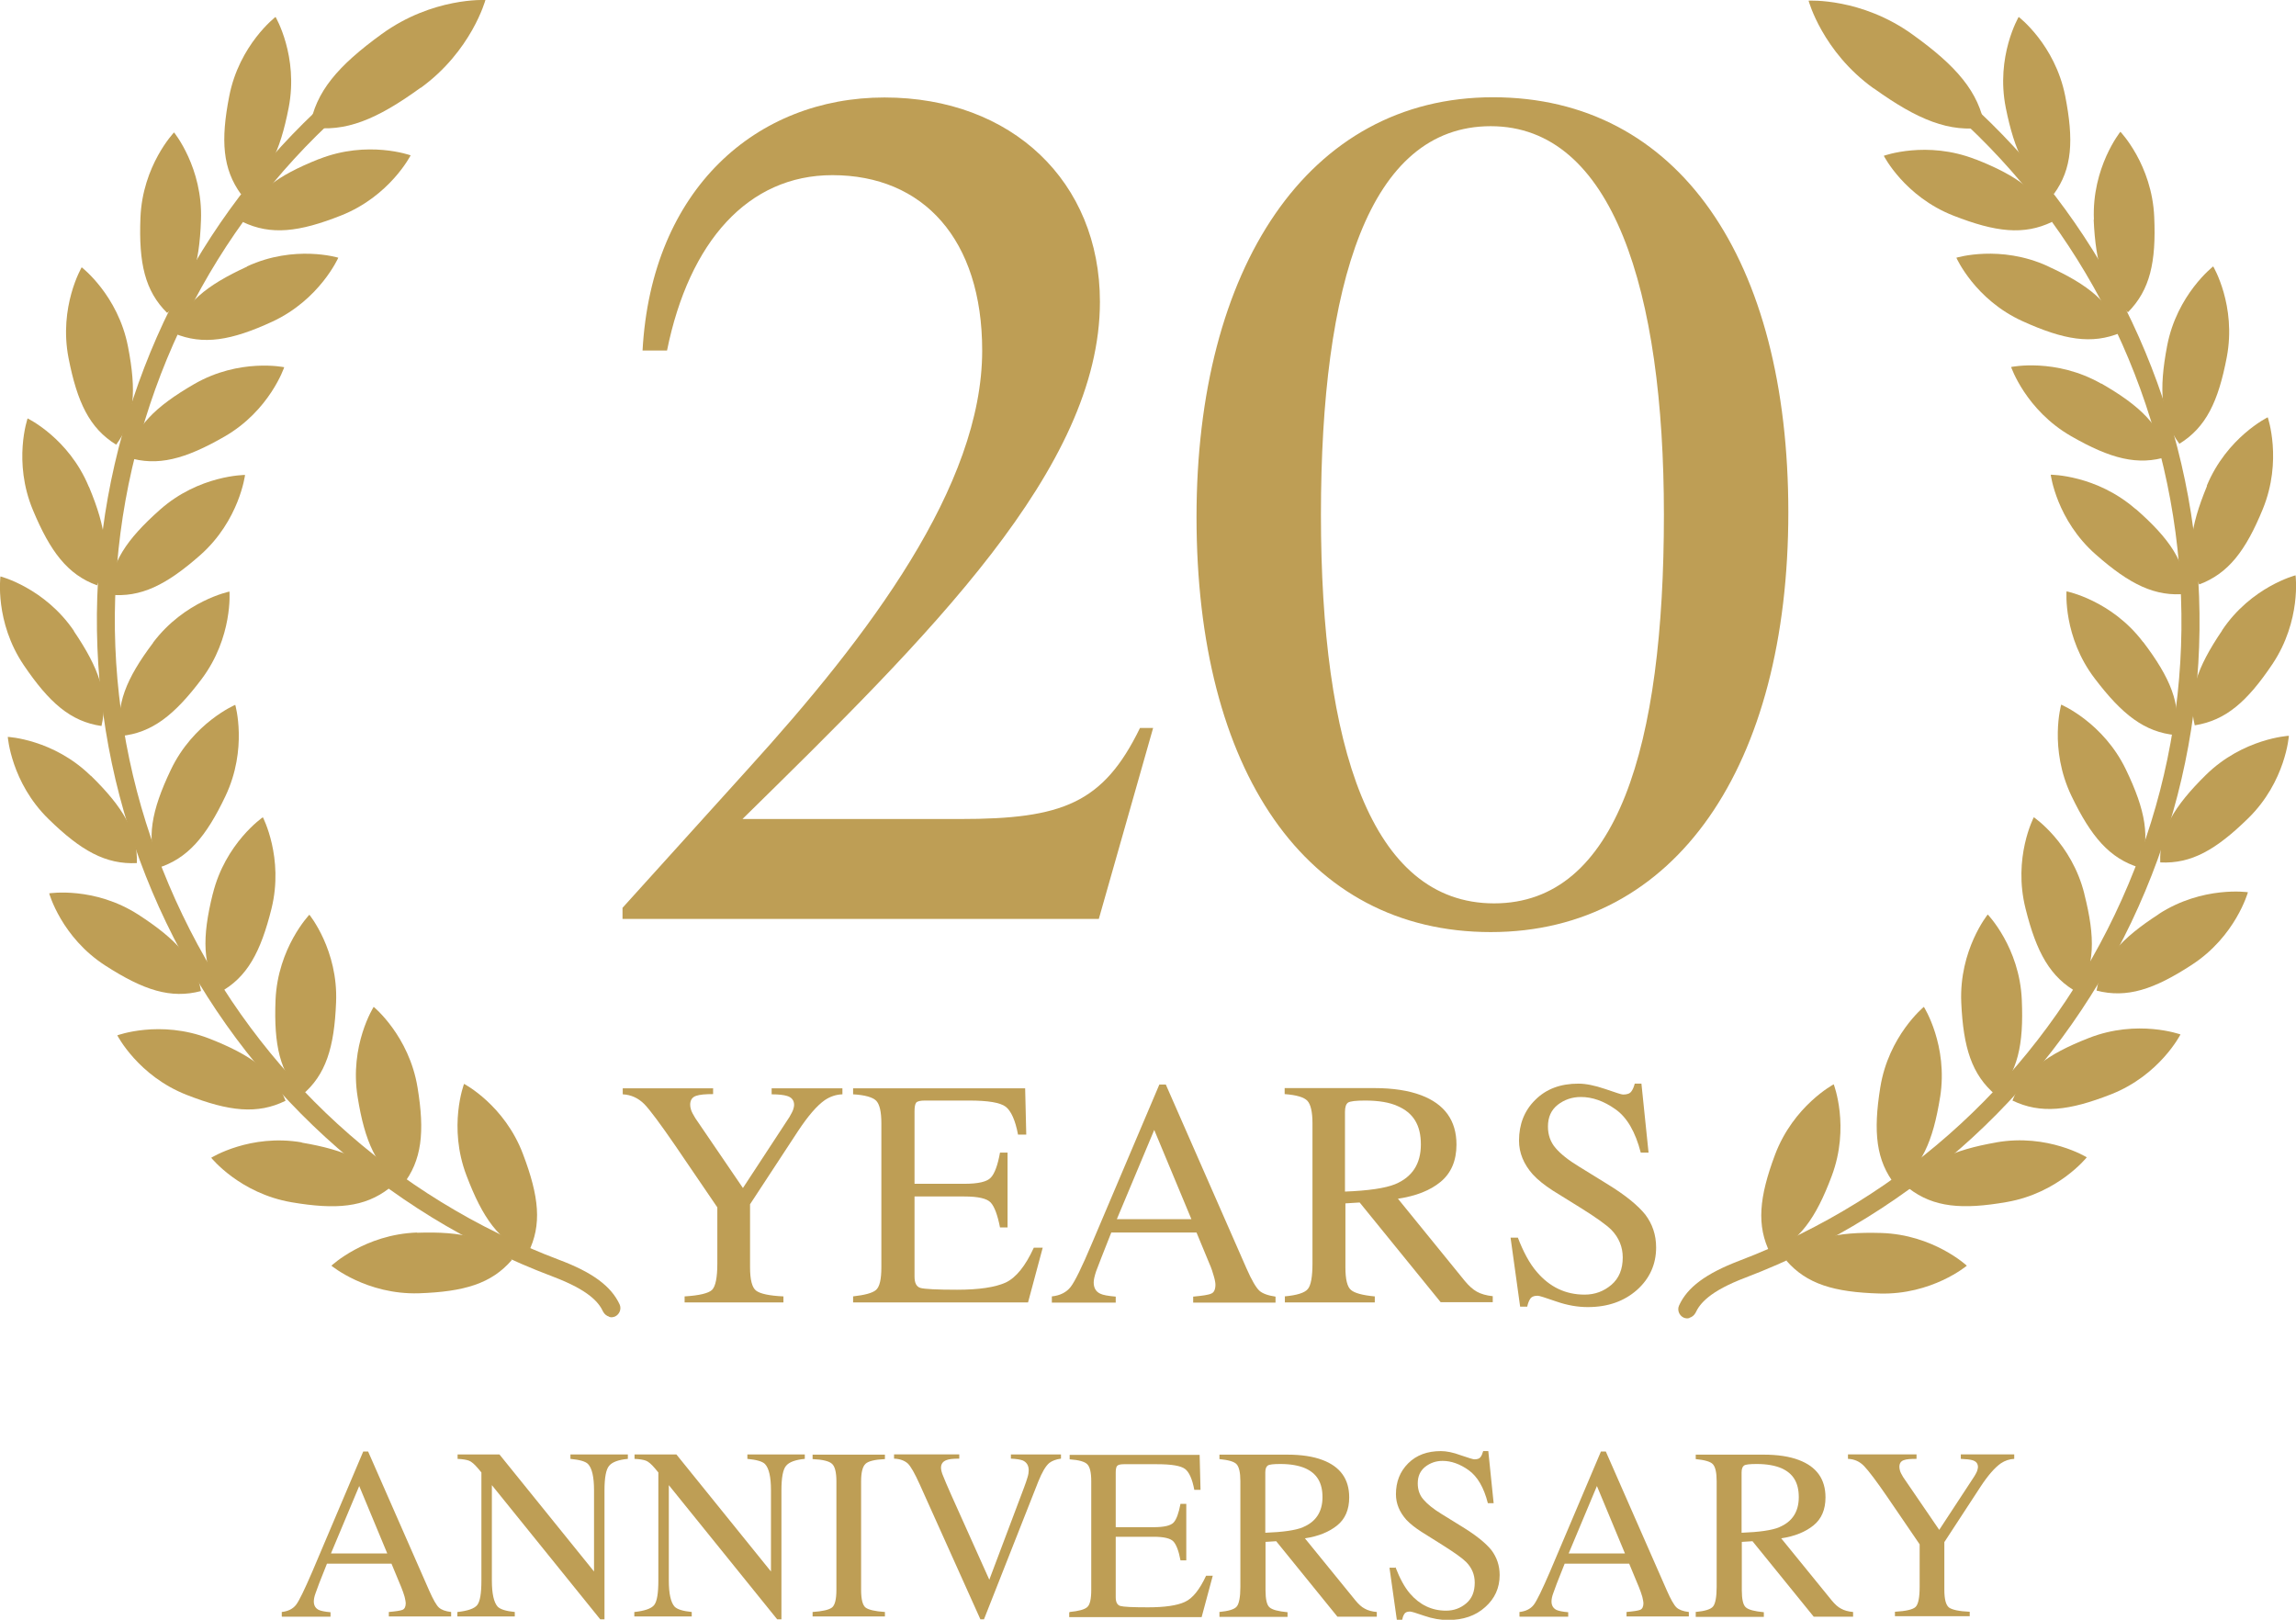 <?xml version="1.0" encoding="UTF-8"?><svg id="Livello_2" xmlns="http://www.w3.org/2000/svg" viewBox="0 0 103.16 72.78"><g id="Livello_1-2"><g><g><path d="m27.37,59.16c-.11-.03-.21-.11-.27-.22-.19-.41-.62-.96-2.26-1.58-7.66-2.89-13.83-8.54-17.37-15.9-3.56-7.4-4.09-15.76-1.49-23.54C8.49,10.35,13.72,4.09,20.7.26c.2-.11.44-.04.55.16.11.2.04.44-.16.55-6.8,3.73-11.9,9.84-14.35,17.2-2.53,7.59-2.01,15.73,1.46,22.94,3.45,7.18,9.47,12.68,16.93,15.5,1.49.56,2.33,1.18,2.71,2,.09.2,0,.44-.2.54-.09.04-.18.05-.27.02Z" style="fill:#be9e55;"/><path d="m20.96,52.82c-.84-2.2-.11-4.12-.11-4.12,0,0,1.82.95,2.65,3.16.72,1.9.86,3.17.23,4.43-1.31-.52-2.05-1.57-2.77-3.47Z" style="fill:#be9e55;"/><path d="m18.74,55.38c-2.35.08-3.85,1.49-3.85,1.49,0,0,1.58,1.31,3.93,1.24,2.03-.07,3.26-.43,4.18-1.5-.99-1-2.24-1.29-4.26-1.22Z" style="fill:#be9e55;"/><path d="m16.07,49.3c-.38-2.33.72-4.06.72-4.06,0,0,1.59,1.3,1.97,3.62.33,2,.2,3.28-.67,4.39-1.17-.77-1.7-1.95-2.02-3.95Z" style="fill:#be9e55;"/><path d="m13.56,51.33c-2.32-.4-4.07.69-4.07.69,0,0,1.28,1.6,3.61,2,2,.34,3.28.23,4.39-.63-.76-1.18-1.93-1.71-3.93-2.05Z" style="fill:#be9e55;"/><path d="m12.38,44.93c.1-2.35,1.52-3.83,1.52-3.83,0,0,1.3,1.59,1.2,3.94-.08,2.03-.46,3.26-1.53,4.16-1-.99-1.27-2.25-1.19-4.27Z" style="fill:#be9e55;"/><path d="m9.39,46.66c-2.2-.85-4.12-.14-4.12-.14,0,0,.94,1.83,3.13,2.68,1.89.74,3.17.88,4.43.26-.51-1.31-1.55-2.06-3.44-2.8Z" style="fill:#be9e55;"/><path d="m9.56,40.17c.56-2.29,2.25-3.45,2.25-3.45,0,0,.95,1.82.39,4.1-.49,1.97-1.1,3.1-2.33,3.77-.78-1.17-.8-2.46-.31-4.43Z" style="fill:#be9e55;"/><path d="m6.22,41.1c-1.98-1.28-4.01-.96-4.01-.96,0,0,.55,1.98,2.53,3.25,1.71,1.1,2.93,1.5,4.29,1.14-.24-1.39-1.11-2.33-2.81-3.43Z" style="fill:#be9e55;"/><path d="m7.67,34.6c1.01-2.13,2.9-2.93,2.9-2.93,0,0,.57,1.97-.44,4.1-.87,1.83-1.7,2.81-3.04,3.23-.53-1.3-.29-2.57.58-4.4Z" style="fill:#be9e55;"/><path d="m4.08,34.86c-1.68-1.65-3.73-1.75-3.73-1.75,0,0,.15,2.05,1.83,3.69,1.45,1.42,2.57,2.05,3.97,1.98.04-1.41-.62-2.51-2.07-3.93Z" style="fill:#be9e55;"/><path d="m6.88,28.87c1.42-1.88,3.43-2.29,3.43-2.29,0,0,.16,2.05-1.25,3.93-1.22,1.62-2.23,2.42-3.63,2.56-.25-1.38.23-2.57,1.45-4.19Z" style="fill:#be9e55;"/><path d="m3.33,28.36C2.01,26.41.02,25.9.02,25.9c0,0-.27,2.04,1.05,3.99,1.14,1.68,2.1,2.53,3.49,2.73.32-1.37-.1-2.58-1.24-4.26Z" style="fill:#be9e55;"/><path d="m7.19,22.9c1.76-1.56,3.82-1.56,3.82-1.56,0,0-.25,2.04-2.01,3.6-1.52,1.34-2.67,1.92-4.07,1.78.03-1.41.74-2.47,2.26-3.82Z" style="fill:#be9e55;"/><path d="m3.99,21.87c-.9-2.18-2.75-3.07-2.75-3.07,0,0-.67,1.94.24,4.12.78,1.87,1.56,2.9,2.88,3.38.59-1.28.42-2.55-.36-4.42Z" style="fill:#be9e55;"/><path d="m8.72,17.26c2.04-1.18,4.05-.76,4.05-.76,0,0-.65,1.95-2.69,3.12-1.76,1.01-3,1.35-4.34.93.31-1.37,1.22-2.27,2.98-3.29Z" style="fill:#be9e55;"/><path d="m5.75,15.57c-.45-2.31-2.08-3.56-2.08-3.56,0,0-1.04,1.77-.59,4.08.39,1.99.94,3.15,2.14,3.89.83-1.13.92-2.41.53-4.41Z" style="fill:#be9e55;"/><path d="m11.1,11.97c2.14-.99,4.1-.39,4.1-.39,0,0-.83,1.88-2.96,2.87-1.84.85-3.11,1.07-4.41.53.43-1.34,1.42-2.15,3.27-3Z" style="fill:#be9e55;"/><path d="m9.03,9.89c.09-2.35-1.21-3.94-1.21-3.94,0,0-1.42,1.48-1.51,3.84-.08,2.03.2,3.28,1.2,4.27,1.07-.91,1.45-2.14,1.52-4.17Z" style="fill:#be9e55;"/><path d="m14.33,7.15c2.19-.87,4.12-.17,4.12-.17,0,0-.93,1.83-3.12,2.7-1.89.75-3.16.9-4.43.29.5-1.31,1.54-2.07,3.42-2.82Z" style="fill:#be9e55;"/><path d="m12.97,4.84c.45-2.31-.59-4.08-.59-4.08,0,0-1.63,1.25-2.08,3.56-.39,1.99-.3,3.27.53,4.41,1.2-.74,1.75-1.89,2.14-3.89Z" style="fill:#be9e55;"/><path d="m18.9,3.95C21.19,2.29,21.81,0,21.81,0c0,0-2.37-.13-4.66,1.53-1.97,1.43-2.97,2.59-3.23,4.18,1.59.25,3.01-.34,4.98-1.77Z" style="fill:#be9e55;"/></g><g><path d="m75.91,59.21c.11-.03.21-.11.27-.22.19-.41.62-.97,2.26-1.59,7.65-2.92,13.8-8.59,17.32-15.96,3.53-7.41,4.03-15.77,1.41-23.55-2.54-7.55-7.8-13.8-14.79-17.6-.2-.11-.44-.03-.55.16-.11.2-.03.44.16.55,6.81,3.7,11.93,9.79,14.41,17.15,2.55,7.58,2.07,15.73-1.38,22.94-3.43,7.19-9.42,12.72-16.88,15.56-1.49.57-2.33,1.19-2.7,2.01-.09.2,0,.44.2.54.09.04.18.05.27.02Z" style="fill:#be9e55;"/><path d="m82.3,52.84c.83-2.21.09-4.12.09-4.12,0,0-1.81.96-2.64,3.17-.71,1.9-.84,3.18-.21,4.43,1.3-.53,2.05-1.58,2.76-3.48Z" style="fill:#be9e55;"/><path d="m84.52,55.4c2.35.07,3.85,1.47,3.85,1.47,0,0-1.57,1.32-3.93,1.25-2.03-.06-3.26-.42-4.18-1.48.98-1.01,2.23-1.3,4.26-1.24Z" style="fill:#be9e55;"/><path d="m87.17,49.3c.37-2.33-.73-4.06-.73-4.06,0,0-1.59,1.3-1.96,3.63-.32,2-.19,3.28.68,4.38,1.17-.78,1.69-1.95,2.01-3.96Z" style="fill:#be9e55;"/><path d="m89.69,51.33c2.32-.41,4.07.67,4.07.67,0,0-1.28,1.61-3.6,2.01-2,.35-3.28.24-4.39-.61.76-1.18,1.93-1.72,3.93-2.07Z" style="fill:#be9e55;"/><path d="m90.84,44.92c-.1-2.35-1.53-3.83-1.53-3.83,0,0-1.29,1.59-1.19,3.95.09,2.03.47,3.25,1.55,4.16.99-1,1.26-2.25,1.17-4.28Z" style="fill:#be9e55;"/><path d="m93.85,46.64c2.19-.86,4.12-.16,4.12-.16,0,0-.93,1.83-3.12,2.69-1.89.74-3.16.89-4.43.28.51-1.31,1.54-2.07,3.43-2.81Z" style="fill:#be9e55;"/><path d="m93.65,40.16c-.57-2.29-2.27-3.44-2.27-3.44,0,0-.95,1.82-.37,4.11.49,1.97,1.11,3.09,2.35,3.77.77-1.18.79-2.46.29-4.43Z" style="fill:#be9e55;"/><path d="m96.99,41.07c1.98-1.28,4.01-.98,4.01-.98,0,0-.55,1.98-2.52,3.26-1.7,1.11-2.92,1.51-4.28,1.16.23-1.39,1.1-2.34,2.8-3.44Z" style="fill:#be9e55;"/><path d="m95.52,34.58c-1.02-2.12-2.91-2.92-2.91-2.92,0,0-.56,1.97.46,4.1.88,1.83,1.71,2.81,3.05,3.22.52-1.31.28-2.57-.6-4.4Z" style="fill:#be9e55;"/><path d="m99.11,34.82c1.68-1.65,3.73-1.76,3.73-1.76,0,0-.14,2.05-1.82,3.7-1.45,1.42-2.56,2.06-3.96,1.99-.05-1.41.61-2.51,2.05-3.93Z" style="fill:#be9e55;"/><path d="m96.29,28.85c-1.42-1.88-3.44-2.28-3.44-2.28,0,0-.16,2.05,1.27,3.92,1.23,1.62,2.24,2.41,3.64,2.54.25-1.38-.24-2.57-1.47-4.19Z" style="fill:#be9e55;"/><path d="m99.84,28.32c1.31-1.96,3.3-2.47,3.3-2.47,0,0,.27,2.03-1.04,3.99-1.13,1.68-2.09,2.53-3.49,2.75-.33-1.37.09-2.58,1.23-4.26Z" style="fill:#be9e55;"/><path d="m95.96,22.88c-1.77-1.55-3.82-1.55-3.82-1.55,0,0,.26,2.04,2.03,3.59,1.52,1.34,2.67,1.91,4.07,1.76-.03-1.41-.75-2.47-2.28-3.81Z" style="fill:#be9e55;"/><path d="m99.15,21.83c.9-2.18,2.74-3.08,2.74-3.08,0,0,.67,1.94-.22,4.12-.77,1.88-1.55,2.9-2.86,3.39-.6-1.27-.42-2.55.35-4.42Z" style="fill:#be9e55;"/><path d="m94.41,17.24c-2.05-1.17-4.05-.75-4.05-.75,0,0,.66,1.94,2.7,3.11,1.76,1.01,3,1.34,4.34.91-.31-1.37-1.23-2.27-2.99-3.28Z" style="fill:#be9e55;"/><path d="m97.37,15.54c.44-2.31,2.07-3.57,2.07-3.57,0,0,1.05,1.76.61,4.08-.38,1.99-.93,3.15-2.13,3.89-.84-1.13-.93-2.41-.55-4.4Z" style="fill:#be9e55;"/><path d="m92.01,11.96c-2.14-.98-4.11-.38-4.11-.38,0,0,.83,1.88,2.97,2.85,1.85.84,3.11,1.06,4.41.52-.44-1.34-1.43-2.15-3.28-2.99Z" style="fill:#be9e55;"/><path d="m94.08,9.87c-.1-2.35,1.19-3.95,1.19-3.95,0,0,1.42,1.48,1.52,3.83.09,2.03-.19,3.28-1.18,4.28-1.07-.91-1.45-2.13-1.54-4.16Z" style="fill:#be9e55;"/><path d="m88.76,7.16c-2.19-.86-4.12-.16-4.12-.16,0,0,.93,1.83,3.13,2.69,1.89.74,3.16.89,4.43.28-.51-1.31-1.55-2.07-3.43-2.81Z" style="fill:#be9e55;"/><path d="m90.12,4.84c-.46-2.31.58-4.08.58-4.08,0,0,1.63,1.24,2.09,3.55.39,1.99.32,3.27-.51,4.41-1.2-.73-1.76-1.89-2.16-3.88Z" style="fill:#be9e55;"/><path d="m84.18,3.97c-2.3-1.65-2.92-3.94-2.92-3.94,0,0,2.37-.14,4.67,1.52,1.98,1.42,2.98,2.58,3.25,4.17-1.59.25-3.01-.33-4.99-1.75Z" style="fill:#be9e55;"/></g></g><g><path d="m32.04,48.89v.27c-.34,0-.6.02-.77.08-.17.06-.26.19-.26.4,0,.06.01.14.04.23.03.09.09.21.19.37l2.14,3.14,2.09-3.19c.08-.14.14-.25.17-.34s.04-.16.04-.2c0-.21-.11-.35-.33-.41-.13-.04-.36-.07-.68-.07v-.27h3.18v.27c-.29.01-.55.1-.79.26-.36.25-.76.72-1.21,1.4l-2.15,3.28v2.83c0,.56.09.91.27,1.05.18.14.59.23,1.23.26v.27h-4.44v-.27c.66-.04,1.07-.14,1.23-.29.16-.16.24-.55.24-1.19v-2.52l-1.9-2.79c-.66-.96-1.12-1.58-1.38-1.85-.27-.27-.59-.42-.97-.44v-.27h4.07Z" style="fill:#be9e55;"/><path d="m38.32,58.25c.53-.06.88-.15,1.04-.29.16-.14.24-.47.24-1.02v-6.47c0-.52-.08-.85-.23-1.01-.16-.16-.51-.26-1.04-.29v-.27h7.73l.05,2.08h-.37c-.12-.64-.31-1.06-.55-1.25-.25-.19-.79-.28-1.65-.28h-1.98c-.21,0-.35.03-.4.1-.05.07-.07.2-.07.39v3.25h2.24c.62,0,1.02-.09,1.19-.28.17-.18.31-.56.41-1.12h.34v3.36h-.34c-.11-.56-.25-.94-.42-1.12-.17-.18-.56-.27-1.18-.27h-2.24v3.6c0,.29.09.46.27.51.18.05.73.08,1.64.08.99,0,1.71-.11,2.18-.32.47-.22.89-.74,1.27-1.57h.4l-.66,2.46h-7.86v-.27Z" style="fill:#be9e55;"/><path d="m47.26,58.52v-.27c.37-.04.65-.18.84-.42.19-.24.51-.89.96-1.96l3.03-7.14h.29l3.62,8.25c.24.55.44.88.58,1.01.14.13.39.22.73.27v.27h-3.7v-.27c.43-.04.7-.08.82-.14.12-.05.18-.19.18-.4,0-.07-.02-.2-.07-.37-.05-.18-.11-.37-.2-.57l-.58-1.4h-3.83c-.38.95-.6,1.53-.68,1.74-.07.21-.11.38-.11.5,0,.25.1.42.3.51.12.06.35.1.69.13v.27h-2.88Zm6.27-3.74l-1.67-4.01-1.68,4.01h3.34Z" style="fill:#be9e55;"/><path d="m57.71,58.25c.56-.05.91-.16,1.05-.33.14-.17.21-.55.21-1.15v-6.3c0-.51-.08-.85-.23-1.01-.15-.16-.49-.26-1.02-.3v-.27h4.03c.84,0,1.54.11,2.1.32,1.06.4,1.59,1.14,1.59,2.22,0,.72-.24,1.28-.71,1.67-.47.39-1.11.64-1.92.76l3,3.69c.18.22.37.39.55.49.18.1.42.17.71.2v.27h-2.34l-3.64-4.48-.64.04v2.87c0,.54.08.88.25,1.02.16.14.52.24,1.07.29v.27h-4.04v-.27Zm4.97-5.04c.77-.32,1.16-.91,1.16-1.79s-.35-1.42-1.04-1.72c-.37-.17-.86-.25-1.47-.25-.41,0-.66.03-.76.09-.09.06-.14.2-.14.42v3.58c1.05-.04,1.8-.15,2.25-.33" style="fill:#be9e55;"/><path d="m68.19,55.59c.25.65.53,1.18.86,1.56.58.68,1.29,1.02,2.15,1.02.46,0,.86-.15,1.2-.44.34-.29.51-.7.51-1.23,0-.47-.17-.89-.51-1.24-.22-.22-.69-.56-1.4-1l-1.24-.77c-.37-.24-.67-.48-.89-.72-.41-.46-.62-.97-.62-1.52,0-.73.24-1.35.73-1.83.49-.49,1.13-.73,1.94-.73.33,0,.73.08,1.2.24.47.16.73.25.8.25.18,0,.3-.04.37-.13.07-.09.12-.21.16-.36h.3l.32,3.1h-.35c-.24-.93-.62-1.59-1.14-1.95-.52-.37-1.04-.55-1.55-.55-.4,0-.74.12-1.04.35-.3.24-.44.56-.44.98,0,.37.11.69.34.96.23.27.58.55,1.06.84l1.28.79c.8.49,1.36.95,1.69,1.36.32.42.49.91.49,1.48,0,.76-.29,1.4-.86,1.91-.58.51-1.31.77-2.21.77-.45,0-.92-.08-1.41-.25-.49-.17-.77-.26-.84-.26-.17,0-.29.05-.35.16-.06.1-.1.22-.12.33h-.32l-.43-3.1h.33Z" style="fill:#be9e55;"/><path d="m12.66,72.63v-.2c.28-.03.5-.14.64-.32.14-.18.38-.68.73-1.49l2.29-5.4h.22l2.74,6.24c.18.41.33.67.44.77.11.1.29.17.55.2v.2h-2.8v-.2c.32-.03.53-.06.62-.1.09-.04.14-.14.14-.3,0-.05-.02-.15-.05-.28-.04-.14-.09-.28-.15-.43l-.44-1.06h-2.9c-.29.72-.46,1.16-.51,1.32-.06.16-.08.28-.08.38,0,.18.08.31.23.38.09.04.27.08.52.1v.2h-2.18Zm4.74-2.83l-1.26-3.03-1.27,3.03h2.53Z" style="fill:#be9e55;"/><path d="m20.56,72.43c.45-.05.75-.15.88-.31.13-.16.19-.53.19-1.11v-4.85l-.15-.18c-.16-.19-.3-.31-.41-.35-.11-.04-.28-.07-.51-.08v-.2h1.88l4.25,5.26v-3.65c0-.6-.09-.99-.27-1.18-.12-.12-.38-.19-.79-.23v-.2h2.58v.2c-.42.04-.7.14-.84.31-.14.16-.21.53-.21,1.11v5.79h-.19l-4.87-6.03v4.28c0,.6.09.99.26,1.18.12.12.37.2.77.24v.2h-2.58v-.2Z" style="fill:#be9e55;"/><path d="m28.51,72.43c.45-.05.75-.15.88-.31.13-.16.19-.53.19-1.11v-4.85l-.15-.18c-.16-.19-.3-.31-.41-.35-.11-.04-.28-.07-.51-.08v-.2h1.88l4.25,5.26v-3.65c0-.6-.09-.99-.27-1.18-.12-.12-.38-.19-.79-.23v-.2h2.58v.2c-.42.04-.7.14-.84.31-.14.16-.21.53-.21,1.11v5.79h-.19l-4.87-6.03v4.28c0,.6.09.99.26,1.18.12.12.37.2.77.24v.2h-2.58v-.2Z" style="fill:#be9e55;"/><path d="m36.51,72.43c.45-.03.74-.1.87-.2.13-.1.2-.36.2-.79v-4.89c0-.4-.07-.67-.2-.78-.13-.12-.42-.19-.87-.21v-.2h3.25v.2c-.45.02-.74.09-.87.21-.13.12-.2.38-.2.78v4.89c0,.42.07.69.2.79.13.1.42.17.87.2v.2h-3.25v-.2Z" style="fill:#be9e55;"/><path d="m43.1,65.35v.19c-.28,0-.46.02-.56.06-.18.06-.26.18-.26.35,0,.09.03.22.1.38.06.16.18.43.35.82l1.72,3.83,1.56-4.14c.07-.18.12-.34.16-.47.04-.13.05-.23.05-.31,0-.21-.09-.36-.27-.44-.11-.04-.28-.07-.53-.08v-.19h2.25v.19c-.23.03-.4.1-.52.19-.17.14-.33.42-.5.84l-2.44,6.19h-.16l-2.72-6.05c-.23-.51-.41-.83-.55-.96-.14-.12-.34-.2-.61-.21v-.19h2.93Z" style="fill:#be9e55;"/><path d="m48.06,72.43c.4-.04.67-.11.79-.22.12-.1.18-.36.18-.77v-4.89c0-.39-.06-.64-.18-.76-.12-.12-.38-.19-.79-.22v-.2h5.84l.04,1.57h-.28c-.09-.48-.23-.8-.42-.94-.19-.14-.6-.21-1.25-.21h-1.5c-.16,0-.26.03-.3.08-.04.05-.06.15-.06.29v2.46h1.7c.47,0,.77-.07.9-.21s.23-.42.31-.84h.26v2.54h-.26c-.08-.43-.19-.71-.32-.85-.13-.14-.43-.21-.89-.21h-1.7v2.72c0,.22.07.35.21.39.14.04.55.06,1.24.06.75,0,1.3-.08,1.65-.24.36-.16.67-.56.96-1.18h.3l-.5,1.86h-5.95v-.2Z" style="fill:#be9e55;"/><path d="m54.78,72.43c.42-.04.69-.12.79-.25.1-.12.16-.42.16-.87v-4.76c0-.39-.06-.64-.17-.76s-.37-.19-.77-.23v-.2h3.05c.63,0,1.16.08,1.58.24.8.3,1.2.86,1.2,1.68,0,.55-.18.97-.54,1.26-.36.29-.84.49-1.45.58l2.27,2.79c.14.17.28.3.42.37.14.08.32.13.54.15v.21h-1.77l-2.75-3.39-.48.03v2.17c0,.41.06.67.18.77.12.11.39.18.81.22v.21h-3.06v-.21Zm3.76-3.81c.58-.24.88-.69.88-1.35s-.26-1.07-.78-1.3c-.28-.12-.65-.19-1.11-.19-.31,0-.5.02-.57.07s-.11.15-.11.31v2.71c.79-.03,1.36-.11,1.7-.25" style="fill:#be9e55;"/><path d="m62.7,70.42c.19.49.4.89.65,1.18.44.51.98.77,1.62.77.35,0,.65-.11.91-.33.26-.22.38-.53.38-.93,0-.36-.13-.67-.39-.93-.17-.17-.52-.42-1.06-.76l-.94-.59c-.28-.18-.51-.36-.68-.54-.31-.35-.47-.73-.47-1.15,0-.56.18-1.02.55-1.39.37-.37.86-.55,1.47-.55.25,0,.55.06.9.19.35.12.55.18.6.18.14,0,.23-.03.28-.1.05-.06.09-.16.12-.27h.23l.24,2.34h-.26c-.18-.71-.47-1.2-.86-1.48-.39-.28-.79-.42-1.17-.42-.3,0-.56.09-.79.27-.22.18-.33.42-.33.74,0,.28.08.53.26.73.17.2.44.42.8.64l.97.6c.6.37,1.03.72,1.28,1.03.24.32.37.69.37,1.12,0,.58-.22,1.06-.65,1.44-.43.39-.99.58-1.67.58-.34,0-.7-.06-1.07-.19-.37-.13-.58-.19-.64-.19-.13,0-.22.04-.26.12-.05.08-.07.16-.09.25h-.24l-.33-2.34h.25Z" style="fill:#be9e55;"/><path d="m68.27,72.63v-.2c.28-.03.5-.14.64-.32.14-.18.38-.68.73-1.49l2.29-5.4h.22l2.74,6.24c.18.41.33.67.44.77.11.1.29.17.55.2v.2h-2.8v-.2c.32-.03.53-.06.62-.1.09-.04.14-.14.14-.3,0-.05-.02-.15-.05-.28-.04-.14-.09-.28-.15-.43l-.44-1.06h-2.9c-.29.72-.46,1.16-.51,1.32-.06.16-.08.28-.08.38,0,.18.08.31.23.38.09.04.27.08.52.1v.2h-2.18Zm4.74-2.83l-1.26-3.03-1.27,3.03h2.53Z" style="fill:#be9e55;"/><path d="m76.18,72.43c.42-.04.69-.12.79-.25.1-.12.16-.42.16-.87v-4.76c0-.39-.06-.64-.17-.76s-.37-.19-.77-.23v-.2h3.05c.63,0,1.16.08,1.58.24.8.3,1.2.86,1.2,1.68,0,.55-.18.97-.54,1.26-.36.29-.84.49-1.45.58l2.27,2.79c.14.17.28.3.42.37.14.08.32.13.54.15v.21h-1.77l-2.75-3.39-.48.03v2.17c0,.41.06.67.18.77.12.11.39.18.81.22v.21h-3.06v-.21Zm3.76-3.81c.58-.24.88-.69.88-1.35s-.26-1.07-.78-1.3c-.28-.12-.65-.19-1.11-.19-.31,0-.5.02-.57.07s-.11.15-.11.31v2.71c.79-.03,1.36-.11,1.7-.25" style="fill:#be9e55;"/><path d="m86.11,65.35v.2c-.26,0-.45.01-.58.06-.13.05-.19.15-.19.3,0,.05.01.11.03.18.02.07.07.16.14.28l1.62,2.37,1.58-2.41c.06-.1.11-.19.13-.26.02-.07.03-.12.03-.15,0-.16-.08-.26-.25-.31-.1-.03-.27-.05-.52-.06v-.2h2.4v.2c-.22.01-.42.08-.6.2-.27.19-.58.54-.92,1.06l-1.62,2.48v2.14c0,.43.07.69.21.8.14.1.45.17.93.19v.2h-3.36v-.2c.5-.03.81-.1.93-.22.12-.12.18-.42.18-.9v-1.91l-1.44-2.11c-.5-.73-.85-1.19-1.05-1.4s-.44-.32-.73-.33v-.2h3.08Z" style="fill:#be9e55;"/></g><path d="m51.81,32.71l-2.44,8.58h-21.4v-.5l5.64-6.24c5.44-5.99,10.52-12.72,10.52-18.8,0-4.99-2.64-7.88-6.73-7.88-3.79,0-6.44,2.99-7.43,7.88h-1.1c.4-7.28,5.14-11.37,10.87-11.37s9.68,3.79,9.68,9.18c0,7.48-7.68,15.01-16.06,23.24h9.78c4.59,0,6.43-.7,8.08-4.09h.6Z" style="fill:#be9e55;"/><path d="m53.76,23.23c0-11.17,4.99-18.86,13.32-18.86s13.27,7.28,13.27,18.65-5.04,18.86-13.37,18.86-13.22-7.28-13.22-18.65m21-.1c0-10.08-2.3-17.46-7.78-17.46s-7.63,7.08-7.63,17.46,2.24,17.46,7.78,17.46,7.63-7.08,7.63-17.46" style="fill:#be9e55;"/></g></svg>